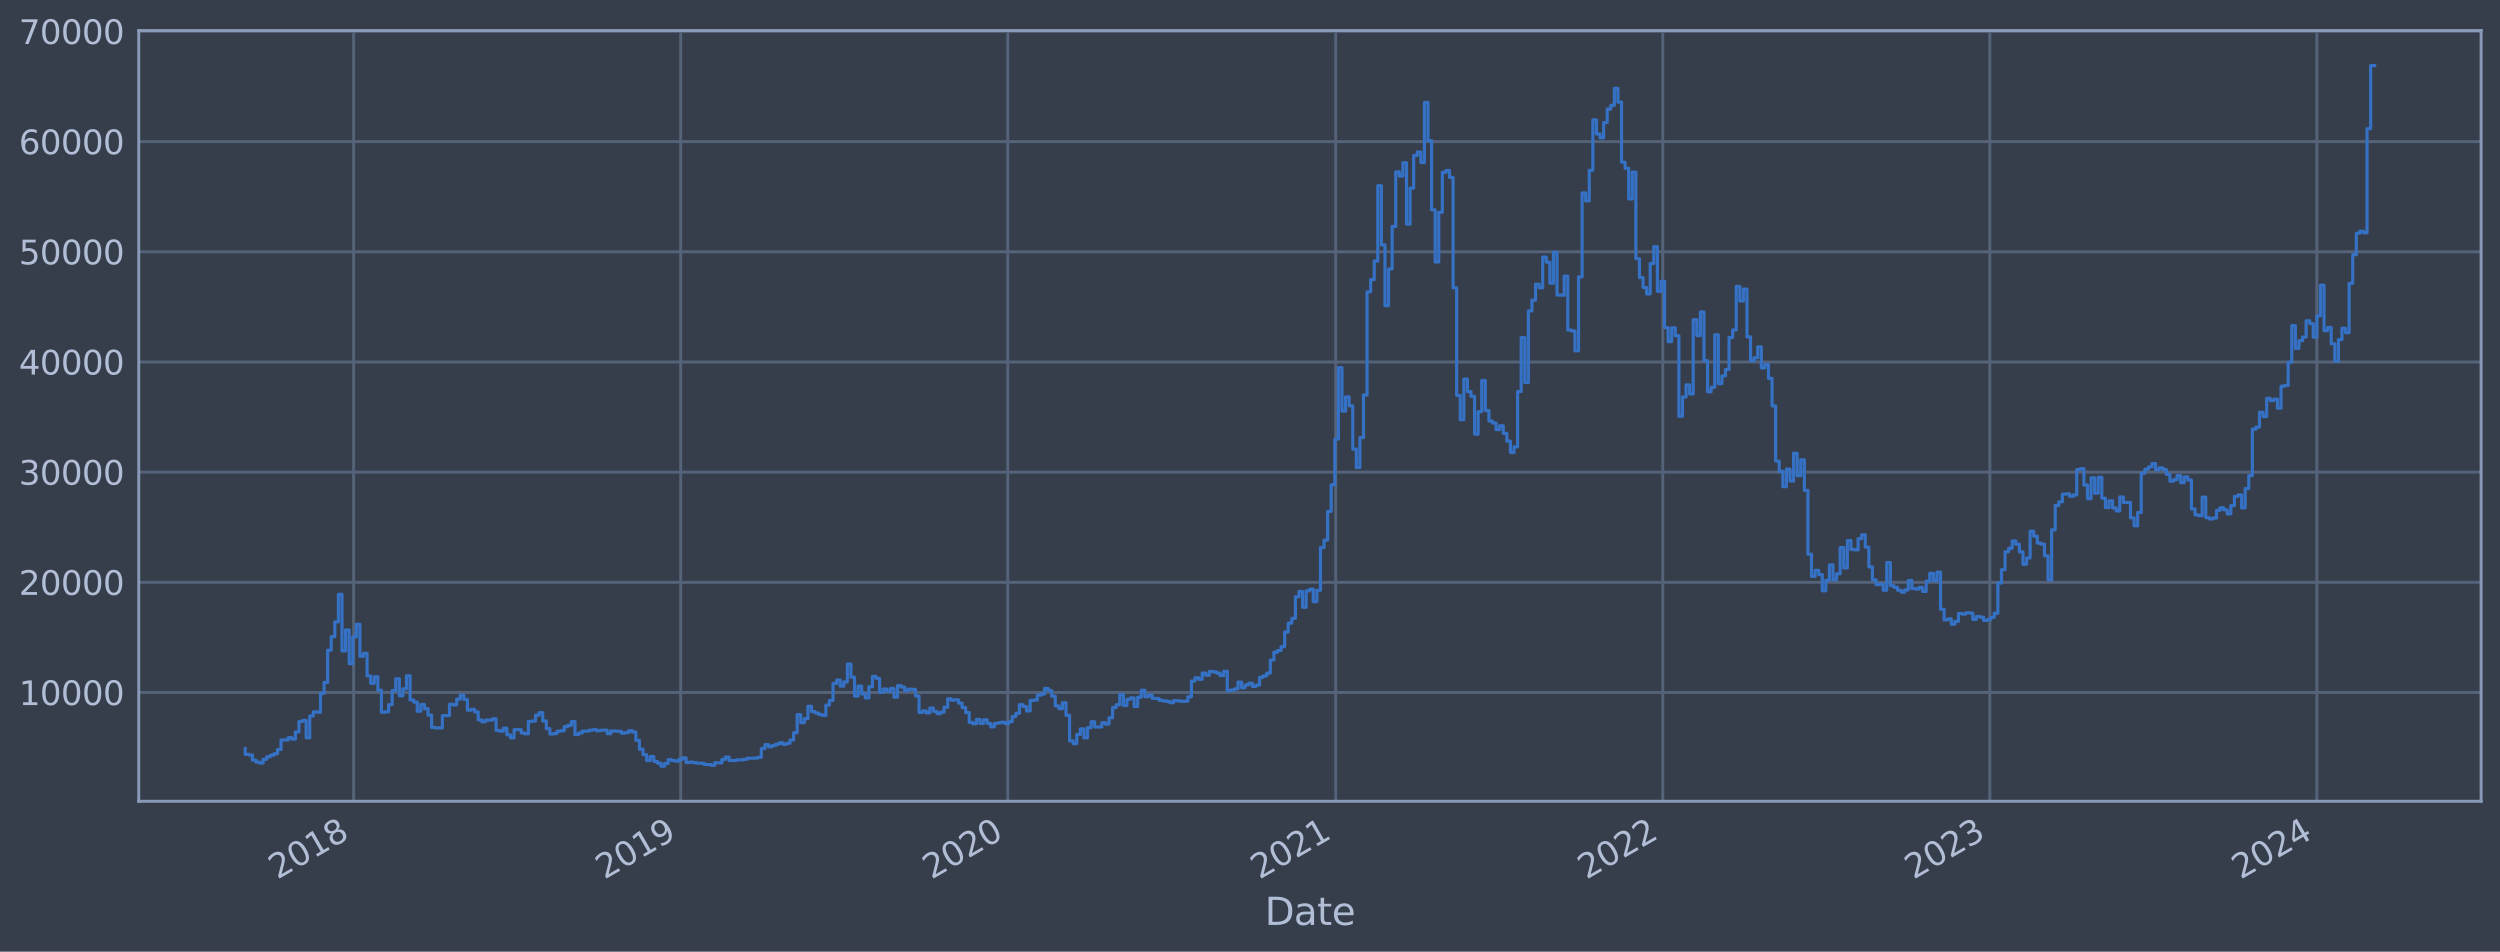 <?xml version="1.0" encoding="utf-8" standalone="no"?>
<!DOCTYPE svg PUBLIC "-//W3C//DTD SVG 1.1//EN"
  "http://www.w3.org/Graphics/SVG/1.1/DTD/svg11.dtd">
<svg xmlns:xlink="http://www.w3.org/1999/xlink" width="952.884pt" height="362.733pt" viewBox="0 0 952.884 362.733" xmlns="http://www.w3.org/2000/svg" version="1.1">
 <defs>
  <style type="text/css">*{stroke-linejoin: round; stroke-linecap: butt}</style>
 </defs>
 <g id="figure_1">
  <g id="patch_1">
   <path d="M 0 362.733 
L 952.884 362.733 
L 952.884 0 
L 0 0 
z
" style="fill: #373e4b"/>
  </g>
  <g id="axes_1">
   <g id="patch_2">
    <path d="M 52.884 305.403 
L 945.684 305.403 
L 945.684 11.643 
L 52.884 11.643 
z
" style="fill: #373e4b"/>
   </g>
   <g id="matplotlib.axis_1">
    <g id="xtick_1">
     <g id="line2d_1">
      <path d="M 134.791 305.403 
L 134.791 11.643 
" clip-path="url(#padbc72f2f5)" style="fill: none; stroke: #546379; stroke-width: 1.12; stroke-linecap: square"/>
     </g>
     <g id="line2d_2"/>
     <g id="text_1">
      <!-- 2018 -->
      <g style="fill: #b1bed6" transform="translate(105.71 335.327) rotate(-30) scale(0.126 -0.126)">
       <defs>
        <path id="DejaVuSans-32" d="M 1228 531 
L 3431 531 
L 3431 0 
L 469 0 
L 469 531 
Q 828 903 1448 1529 
Q 2069 2156 2228 2338 
Q 2531 2678 2651 2914 
Q 2772 3150 2772 3378 
Q 2772 3750 2511 3984 
Q 2250 4219 1831 4219 
Q 1534 4219 1204 4116 
Q 875 4013 500 3803 
L 500 4441 
Q 881 4594 1212 4672 
Q 1544 4750 1819 4750 
Q 2544 4750 2975 4387 
Q 3406 4025 3406 3419 
Q 3406 3131 3298 2873 
Q 3191 2616 2906 2266 
Q 2828 2175 2409 1742 
Q 1991 1309 1228 531 
z
" transform="scale(0.016)"/>
        <path id="DejaVuSans-30" d="M 2034 4250 
Q 1547 4250 1301 3770 
Q 1056 3291 1056 2328 
Q 1056 1369 1301 889 
Q 1547 409 2034 409 
Q 2525 409 2770 889 
Q 3016 1369 3016 2328 
Q 3016 3291 2770 3770 
Q 2525 4250 2034 4250 
z
M 2034 4750 
Q 2819 4750 3233 4129 
Q 3647 3509 3647 2328 
Q 3647 1150 3233 529 
Q 2819 -91 2034 -91 
Q 1250 -91 836 529 
Q 422 1150 422 2328 
Q 422 3509 836 4129 
Q 1250 4750 2034 4750 
z
" transform="scale(0.016)"/>
        <path id="DejaVuSans-31" d="M 794 531 
L 1825 531 
L 1825 4091 
L 703 3866 
L 703 4441 
L 1819 4666 
L 2450 4666 
L 2450 531 
L 3481 531 
L 3481 0 
L 794 0 
L 794 531 
z
" transform="scale(0.016)"/>
        <path id="DejaVuSans-38" d="M 2034 2216 
Q 1584 2216 1326 1975 
Q 1069 1734 1069 1313 
Q 1069 891 1326 650 
Q 1584 409 2034 409 
Q 2484 409 2743 651 
Q 3003 894 3003 1313 
Q 3003 1734 2745 1975 
Q 2488 2216 2034 2216 
z
M 1403 2484 
Q 997 2584 770 2862 
Q 544 3141 544 3541 
Q 544 4100 942 4425 
Q 1341 4750 2034 4750 
Q 2731 4750 3128 4425 
Q 3525 4100 3525 3541 
Q 3525 3141 3298 2862 
Q 3072 2584 2669 2484 
Q 3125 2378 3379 2068 
Q 3634 1759 3634 1313 
Q 3634 634 3220 271 
Q 2806 -91 2034 -91 
Q 1263 -91 848 271 
Q 434 634 434 1313 
Q 434 1759 690 2068 
Q 947 2378 1403 2484 
z
M 1172 3481 
Q 1172 3119 1398 2916 
Q 1625 2713 2034 2713 
Q 2441 2713 2670 2916 
Q 2900 3119 2900 3481 
Q 2900 3844 2670 4047 
Q 2441 4250 2034 4250 
Q 1625 4250 1398 4047 
Q 1172 3844 1172 3481 
z
" transform="scale(0.016)"/>
       </defs>
       <use xlink:href="#DejaVuSans-32"/>
       <use xlink:href="#DejaVuSans-30" x="63.623"/>
       <use xlink:href="#DejaVuSans-31" x="127.246"/>
       <use xlink:href="#DejaVuSans-38" x="190.869"/>
      </g>
     </g>
    </g>
    <g id="xtick_2">
     <g id="line2d_3">
      <path d="M 259.449 305.403 
L 259.449 11.643 
" clip-path="url(#padbc72f2f5)" style="fill: none; stroke: #546379; stroke-width: 1.12; stroke-linecap: square"/>
     </g>
     <g id="line2d_4"/>
     <g id="text_2">
      <!-- 2019 -->
      <g style="fill: #b1bed6" transform="translate(230.368 335.327) rotate(-30) scale(0.126 -0.126)">
       <defs>
        <path id="DejaVuSans-39" d="M 703 97 
L 703 672 
Q 941 559 1184 500 
Q 1428 441 1663 441 
Q 2288 441 2617 861 
Q 2947 1281 2994 2138 
Q 2813 1869 2534 1725 
Q 2256 1581 1919 1581 
Q 1219 1581 811 2004 
Q 403 2428 403 3163 
Q 403 3881 828 4315 
Q 1253 4750 1959 4750 
Q 2769 4750 3195 4129 
Q 3622 3509 3622 2328 
Q 3622 1225 3098 567 
Q 2575 -91 1691 -91 
Q 1453 -91 1209 -44 
Q 966 3 703 97 
z
M 1959 2075 
Q 2384 2075 2632 2365 
Q 2881 2656 2881 3163 
Q 2881 3666 2632 3958 
Q 2384 4250 1959 4250 
Q 1534 4250 1286 3958 
Q 1038 3666 1038 3163 
Q 1038 2656 1286 2365 
Q 1534 2075 1959 2075 
z
" transform="scale(0.016)"/>
       </defs>
       <use xlink:href="#DejaVuSans-32"/>
       <use xlink:href="#DejaVuSans-30" x="63.623"/>
       <use xlink:href="#DejaVuSans-31" x="127.246"/>
       <use xlink:href="#DejaVuSans-39" x="190.869"/>
      </g>
     </g>
    </g>
    <g id="xtick_3">
     <g id="line2d_5">
      <path d="M 384.107 305.403 
L 384.107 11.643 
" clip-path="url(#padbc72f2f5)" style="fill: none; stroke: #546379; stroke-width: 1.12; stroke-linecap: square"/>
     </g>
     <g id="line2d_6"/>
     <g id="text_3">
      <!-- 2020 -->
      <g style="fill: #b1bed6" transform="translate(355.026 335.327) rotate(-30) scale(0.126 -0.126)">
       <use xlink:href="#DejaVuSans-32"/>
       <use xlink:href="#DejaVuSans-30" x="63.623"/>
       <use xlink:href="#DejaVuSans-32" x="127.246"/>
       <use xlink:href="#DejaVuSans-30" x="190.869"/>
      </g>
     </g>
    </g>
    <g id="xtick_4">
     <g id="line2d_7">
      <path d="M 509.107 305.403 
L 509.107 11.643 
" clip-path="url(#padbc72f2f5)" style="fill: none; stroke: #546379; stroke-width: 1.12; stroke-linecap: square"/>
     </g>
     <g id="line2d_8"/>
     <g id="text_4">
      <!-- 2021 -->
      <g style="fill: #b1bed6" transform="translate(480.025 335.327) rotate(-30) scale(0.126 -0.126)">
       <use xlink:href="#DejaVuSans-32"/>
       <use xlink:href="#DejaVuSans-30" x="63.623"/>
       <use xlink:href="#DejaVuSans-32" x="127.246"/>
       <use xlink:href="#DejaVuSans-31" x="190.869"/>
      </g>
     </g>
    </g>
    <g id="xtick_5">
     <g id="line2d_9">
      <path d="M 633.765 305.403 
L 633.765 11.643 
" clip-path="url(#padbc72f2f5)" style="fill: none; stroke: #546379; stroke-width: 1.12; stroke-linecap: square"/>
     </g>
     <g id="line2d_10"/>
     <g id="text_5">
      <!-- 2022 -->
      <g style="fill: #b1bed6" transform="translate(604.684 335.327) rotate(-30) scale(0.126 -0.126)">
       <use xlink:href="#DejaVuSans-32"/>
       <use xlink:href="#DejaVuSans-30" x="63.623"/>
       <use xlink:href="#DejaVuSans-32" x="127.246"/>
       <use xlink:href="#DejaVuSans-32" x="190.869"/>
      </g>
     </g>
    </g>
    <g id="xtick_6">
     <g id="line2d_11">
      <path d="M 758.423 305.403 
L 758.423 11.643 
" clip-path="url(#padbc72f2f5)" style="fill: none; stroke: #546379; stroke-width: 1.12; stroke-linecap: square"/>
     </g>
     <g id="line2d_12"/>
     <g id="text_6">
      <!-- 2023 -->
      <g style="fill: #b1bed6" transform="translate(729.342 335.327) rotate(-30) scale(0.126 -0.126)">
       <defs>
        <path id="DejaVuSans-33" d="M 2597 2516 
Q 3050 2419 3304 2112 
Q 3559 1806 3559 1356 
Q 3559 666 3084 287 
Q 2609 -91 1734 -91 
Q 1441 -91 1130 -33 
Q 819 25 488 141 
L 488 750 
Q 750 597 1062 519 
Q 1375 441 1716 441 
Q 2309 441 2620 675 
Q 2931 909 2931 1356 
Q 2931 1769 2642 2001 
Q 2353 2234 1838 2234 
L 1294 2234 
L 1294 2753 
L 1863 2753 
Q 2328 2753 2575 2939 
Q 2822 3125 2822 3475 
Q 2822 3834 2567 4026 
Q 2313 4219 1838 4219 
Q 1578 4219 1281 4162 
Q 984 4106 628 3988 
L 628 4550 
Q 988 4650 1302 4700 
Q 1616 4750 1894 4750 
Q 2613 4750 3031 4423 
Q 3450 4097 3450 3541 
Q 3450 3153 3228 2886 
Q 3006 2619 2597 2516 
z
" transform="scale(0.016)"/>
       </defs>
       <use xlink:href="#DejaVuSans-32"/>
       <use xlink:href="#DejaVuSans-30" x="63.623"/>
       <use xlink:href="#DejaVuSans-32" x="127.246"/>
       <use xlink:href="#DejaVuSans-33" x="190.869"/>
      </g>
     </g>
    </g>
    <g id="xtick_7">
     <g id="line2d_13">
      <path d="M 883.081 305.403 
L 883.081 11.643 
" clip-path="url(#padbc72f2f5)" style="fill: none; stroke: #546379; stroke-width: 1.12; stroke-linecap: square"/>
     </g>
     <g id="line2d_14"/>
     <g id="text_7">
      <!-- 2024 -->
      <g style="fill: #b1bed6" transform="translate(854 335.327) rotate(-30) scale(0.126 -0.126)">
       <defs>
        <path id="DejaVuSans-34" d="M 2419 4116 
L 825 1625 
L 2419 1625 
L 2419 4116 
z
M 2253 4666 
L 3047 4666 
L 3047 1625 
L 3713 1625 
L 3713 1100 
L 3047 1100 
L 3047 0 
L 2419 0 
L 2419 1100 
L 313 1100 
L 313 1709 
L 2253 4666 
z
" transform="scale(0.016)"/>
       </defs>
       <use xlink:href="#DejaVuSans-32"/>
       <use xlink:href="#DejaVuSans-30" x="63.623"/>
       <use xlink:href="#DejaVuSans-32" x="127.246"/>
       <use xlink:href="#DejaVuSans-34" x="190.869"/>
      </g>
     </g>
    </g>
    <g id="text_8">
     <!-- Date -->
     <g style="fill: #b1bed6" transform="translate(482.075 352.539) scale(0.144 -0.144)">
      <defs>
       <path id="DejaVuSans-44" d="M 1259 4147 
L 1259 519 
L 2022 519 
Q 2988 519 3436 956 
Q 3884 1394 3884 2338 
Q 3884 3275 3436 3711 
Q 2988 4147 2022 4147 
L 1259 4147 
z
M 628 4666 
L 1925 4666 
Q 3281 4666 3915 4102 
Q 4550 3538 4550 2338 
Q 4550 1131 3912 565 
Q 3275 0 1925 0 
L 628 0 
L 628 4666 
z
" transform="scale(0.016)"/>
       <path id="DejaVuSans-61" d="M 2194 1759 
Q 1497 1759 1228 1600 
Q 959 1441 959 1056 
Q 959 750 1161 570 
Q 1363 391 1709 391 
Q 2188 391 2477 730 
Q 2766 1069 2766 1631 
L 2766 1759 
L 2194 1759 
z
M 3341 1997 
L 3341 0 
L 2766 0 
L 2766 531 
Q 2569 213 2275 61 
Q 1981 -91 1556 -91 
Q 1019 -91 701 211 
Q 384 513 384 1019 
Q 384 1609 779 1909 
Q 1175 2209 1959 2209 
L 2766 2209 
L 2766 2266 
Q 2766 2663 2505 2880 
Q 2244 3097 1772 3097 
Q 1472 3097 1187 3025 
Q 903 2953 641 2809 
L 641 3341 
Q 956 3463 1253 3523 
Q 1550 3584 1831 3584 
Q 2591 3584 2966 3190 
Q 3341 2797 3341 1997 
z
" transform="scale(0.016)"/>
       <path id="DejaVuSans-74" d="M 1172 4494 
L 1172 3500 
L 2356 3500 
L 2356 3053 
L 1172 3053 
L 1172 1153 
Q 1172 725 1289 603 
Q 1406 481 1766 481 
L 2356 481 
L 2356 0 
L 1766 0 
Q 1100 0 847 248 
Q 594 497 594 1153 
L 594 3053 
L 172 3053 
L 172 3500 
L 594 3500 
L 594 4494 
L 1172 4494 
z
" transform="scale(0.016)"/>
       <path id="DejaVuSans-65" d="M 3597 1894 
L 3597 1613 
L 953 1613 
Q 991 1019 1311 708 
Q 1631 397 2203 397 
Q 2534 397 2845 478 
Q 3156 559 3463 722 
L 3463 178 
Q 3153 47 2828 -22 
Q 2503 -91 2169 -91 
Q 1331 -91 842 396 
Q 353 884 353 1716 
Q 353 2575 817 3079 
Q 1281 3584 2069 3584 
Q 2775 3584 3186 3129 
Q 3597 2675 3597 1894 
z
M 3022 2063 
Q 3016 2534 2758 2815 
Q 2500 3097 2075 3097 
Q 1594 3097 1305 2825 
Q 1016 2553 972 2059 
L 3022 2063 
z
" transform="scale(0.016)"/>
      </defs>
      <use xlink:href="#DejaVuSans-44"/>
      <use xlink:href="#DejaVuSans-61" x="77.002"/>
      <use xlink:href="#DejaVuSans-74" x="138.281"/>
      <use xlink:href="#DejaVuSans-65" x="177.49"/>
     </g>
    </g>
   </g>
   <g id="matplotlib.axis_2">
    <g id="ytick_1">
     <g id="line2d_15">
      <path d="M 52.884 263.948 
L 945.684 263.948 
" clip-path="url(#padbc72f2f5)" style="fill: none; stroke: #546379; stroke-width: 1.12; stroke-linecap: square"/>
     </g>
     <g id="line2d_16"/>
     <g id="text_9">
      <!-- 10000 -->
      <g style="fill: #b1bed6" transform="translate(7.2 268.735) scale(0.126 -0.126)">
       <use xlink:href="#DejaVuSans-31"/>
       <use xlink:href="#DejaVuSans-30" x="63.623"/>
       <use xlink:href="#DejaVuSans-30" x="127.246"/>
       <use xlink:href="#DejaVuSans-30" x="190.869"/>
       <use xlink:href="#DejaVuSans-30" x="254.492"/>
      </g>
     </g>
    </g>
    <g id="ytick_2">
     <g id="line2d_17">
      <path d="M 52.884 221.955 
L 945.684 221.955 
" clip-path="url(#padbc72f2f5)" style="fill: none; stroke: #546379; stroke-width: 1.12; stroke-linecap: square"/>
     </g>
     <g id="line2d_18"/>
     <g id="text_10">
      <!-- 20000 -->
      <g style="fill: #b1bed6" transform="translate(7.2 226.742) scale(0.126 -0.126)">
       <use xlink:href="#DejaVuSans-32"/>
       <use xlink:href="#DejaVuSans-30" x="63.623"/>
       <use xlink:href="#DejaVuSans-30" x="127.246"/>
       <use xlink:href="#DejaVuSans-30" x="190.869"/>
       <use xlink:href="#DejaVuSans-30" x="254.492"/>
      </g>
     </g>
    </g>
    <g id="ytick_3">
     <g id="line2d_19">
      <path d="M 52.884 179.961 
L 945.684 179.961 
" clip-path="url(#padbc72f2f5)" style="fill: none; stroke: #546379; stroke-width: 1.12; stroke-linecap: square"/>
     </g>
     <g id="line2d_20"/>
     <g id="text_11">
      <!-- 30000 -->
      <g style="fill: #b1bed6" transform="translate(7.2 184.748) scale(0.126 -0.126)">
       <use xlink:href="#DejaVuSans-33"/>
       <use xlink:href="#DejaVuSans-30" x="63.623"/>
       <use xlink:href="#DejaVuSans-30" x="127.246"/>
       <use xlink:href="#DejaVuSans-30" x="190.869"/>
       <use xlink:href="#DejaVuSans-30" x="254.492"/>
      </g>
     </g>
    </g>
    <g id="ytick_4">
     <g id="line2d_21">
      <path d="M 52.884 137.968 
L 945.684 137.968 
" clip-path="url(#padbc72f2f5)" style="fill: none; stroke: #546379; stroke-width: 1.12; stroke-linecap: square"/>
     </g>
     <g id="line2d_22"/>
     <g id="text_12">
      <!-- 40000 -->
      <g style="fill: #b1bed6" transform="translate(7.2 142.755) scale(0.126 -0.126)">
       <use xlink:href="#DejaVuSans-34"/>
       <use xlink:href="#DejaVuSans-30" x="63.623"/>
       <use xlink:href="#DejaVuSans-30" x="127.246"/>
       <use xlink:href="#DejaVuSans-30" x="190.869"/>
       <use xlink:href="#DejaVuSans-30" x="254.492"/>
      </g>
     </g>
    </g>
    <g id="ytick_5">
     <g id="line2d_23">
      <path d="M 52.884 95.974 
L 945.684 95.974 
" clip-path="url(#padbc72f2f5)" style="fill: none; stroke: #546379; stroke-width: 1.12; stroke-linecap: square"/>
     </g>
     <g id="line2d_24"/>
     <g id="text_13">
      <!-- 50000 -->
      <g style="fill: #b1bed6" transform="translate(7.2 100.761) scale(0.126 -0.126)">
       <defs>
        <path id="DejaVuSans-35" d="M 691 4666 
L 3169 4666 
L 3169 4134 
L 1269 4134 
L 1269 2991 
Q 1406 3038 1543 3061 
Q 1681 3084 1819 3084 
Q 2600 3084 3056 2656 
Q 3513 2228 3513 1497 
Q 3513 744 3044 326 
Q 2575 -91 1722 -91 
Q 1428 -91 1123 -41 
Q 819 9 494 109 
L 494 744 
Q 775 591 1075 516 
Q 1375 441 1709 441 
Q 2250 441 2565 725 
Q 2881 1009 2881 1497 
Q 2881 1984 2565 2268 
Q 2250 2553 1709 2553 
Q 1456 2553 1204 2497 
Q 953 2441 691 2322 
L 691 4666 
z
" transform="scale(0.016)"/>
       </defs>
       <use xlink:href="#DejaVuSans-35"/>
       <use xlink:href="#DejaVuSans-30" x="63.623"/>
       <use xlink:href="#DejaVuSans-30" x="127.246"/>
       <use xlink:href="#DejaVuSans-30" x="190.869"/>
       <use xlink:href="#DejaVuSans-30" x="254.492"/>
      </g>
     </g>
    </g>
    <g id="ytick_6">
     <g id="line2d_25">
      <path d="M 52.884 53.981 
L 945.684 53.981 
" clip-path="url(#padbc72f2f5)" style="fill: none; stroke: #546379; stroke-width: 1.12; stroke-linecap: square"/>
     </g>
     <g id="line2d_26"/>
     <g id="text_14">
      <!-- 60000 -->
      <g style="fill: #b1bed6" transform="translate(7.2 58.768) scale(0.126 -0.126)">
       <defs>
        <path id="DejaVuSans-36" d="M 2113 2584 
Q 1688 2584 1439 2293 
Q 1191 2003 1191 1497 
Q 1191 994 1439 701 
Q 1688 409 2113 409 
Q 2538 409 2786 701 
Q 3034 994 3034 1497 
Q 3034 2003 2786 2293 
Q 2538 2584 2113 2584 
z
M 3366 4563 
L 3366 3988 
Q 3128 4100 2886 4159 
Q 2644 4219 2406 4219 
Q 1781 4219 1451 3797 
Q 1122 3375 1075 2522 
Q 1259 2794 1537 2939 
Q 1816 3084 2150 3084 
Q 2853 3084 3261 2657 
Q 3669 2231 3669 1497 
Q 3669 778 3244 343 
Q 2819 -91 2113 -91 
Q 1303 -91 875 529 
Q 447 1150 447 2328 
Q 447 3434 972 4092 
Q 1497 4750 2381 4750 
Q 2619 4750 2861 4703 
Q 3103 4656 3366 4563 
z
" transform="scale(0.016)"/>
       </defs>
       <use xlink:href="#DejaVuSans-36"/>
       <use xlink:href="#DejaVuSans-30" x="63.623"/>
       <use xlink:href="#DejaVuSans-30" x="127.246"/>
       <use xlink:href="#DejaVuSans-30" x="190.869"/>
       <use xlink:href="#DejaVuSans-30" x="254.492"/>
      </g>
     </g>
    </g>
    <g id="ytick_7">
     <g id="line2d_27">
      <path d="M 52.884 11.987 
L 945.684 11.987 
" clip-path="url(#padbc72f2f5)" style="fill: none; stroke: #546379; stroke-width: 1.12; stroke-linecap: square"/>
     </g>
     <g id="line2d_28"/>
     <g id="text_15">
      <!-- 70000 -->
      <g style="fill: #b1bed6" transform="translate(7.2 16.774) scale(0.126 -0.126)">
       <defs>
        <path id="DejaVuSans-37" d="M 525 4666 
L 3525 4666 
L 3525 4397 
L 1831 0 
L 1172 0 
L 2766 4134 
L 525 4134 
L 525 4666 
z
" transform="scale(0.016)"/>
       </defs>
       <use xlink:href="#DejaVuSans-37"/>
       <use xlink:href="#DejaVuSans-30" x="63.623"/>
       <use xlink:href="#DejaVuSans-30" x="127.246"/>
       <use xlink:href="#DejaVuSans-30" x="190.869"/>
       <use xlink:href="#DejaVuSans-30" x="254.492"/>
      </g>
     </g>
    </g>
   </g>
   <g id="line2d_29">
    <path d="M 93.466 285.33 
L 93.466 287.528 
L 94.832 287.528 
L 94.832 287.755 
L 96.198 287.755 
L 96.198 289.71 
L 97.564 289.71 
L 97.564 290.494 
L 98.93 290.494 
L 98.93 290.82 
L 100.296 290.82 
L 100.296 289.43 
L 101.662 289.43 
L 101.662 288.455 
L 103.028 288.455 
L 103.028 287.85 
L 104.394 287.85 
L 104.394 287.299 
L 105.761 287.299 
L 105.761 285.692 
L 107.127 285.692 
L 107.127 282.04 
L 109.859 282.017 
L 109.859 281.163 
L 111.225 281.163 
L 111.225 281.712 
L 112.591 281.712 
L 112.591 278.998 
L 113.957 278.998 
L 113.957 275.009 
L 115.323 275.009 
L 115.323 274.579 
L 116.69 274.579 
L 116.69 281.207 
L 118.056 281.207 
L 118.056 272.898 
L 119.422 272.898 
L 119.422 271.327 
L 120.788 271.327 
L 120.788 271.453 
L 122.154 271.453 
L 122.154 264.288 
L 123.52 264.288 
L 123.52 260.115 
L 124.886 260.115 
L 124.886 247.806 
L 126.252 247.806 
L 126.252 242.662 
L 127.618 242.662 
L 127.618 237.038 
L 128.985 237.038 
L 128.985 226.524 
L 130.351 226.524 
L 130.351 248.089 
L 131.717 248.089 
L 131.717 240.104 
L 133.083 240.104 
L 133.083 252.977 
L 134.449 252.977 
L 134.449 242.787 
L 135.815 242.787 
L 135.815 237.942 
L 137.181 237.942 
L 137.181 250.151 
L 138.547 250.151 
L 138.547 249.023 
L 139.914 249.023 
L 139.914 257.622 
L 141.28 257.622 
L 141.28 260.457 
L 142.646 260.457 
L 142.646 257.937 
L 144.012 257.937 
L 144.012 263.092 
L 145.378 263.092 
L 145.378 271.498 
L 146.744 271.498 
L 146.744 271.318 
L 148.11 271.318 
L 148.11 268.586 
L 149.476 268.586 
L 149.476 263.198 
L 150.842 263.198 
L 150.842 258.716 
L 152.209 258.716 
L 152.209 265.209 
L 153.575 265.209 
L 153.575 262.553 
L 154.941 262.553 
L 154.941 257.579 
L 156.307 257.579 
L 156.307 266.785 
L 157.673 266.785 
L 157.673 267.602 
L 159.039 267.602 
L 159.039 271.096 
L 160.405 271.096 
L 160.405 268.526 
L 161.771 268.526 
L 161.771 270.106 
L 163.138 270.106 
L 163.138 272.554 
L 164.504 272.554 
L 164.504 277.271 
L 165.87 277.271 
L 165.87 277.442 
L 168.602 277.452 
L 168.602 272.787 
L 171.334 272.737 
L 171.334 268.439 
L 172.7 268.439 
L 172.7 268.693 
L 174.066 268.693 
L 174.066 266.475 
L 175.433 266.475 
L 175.433 264.984 
L 176.799 264.984 
L 176.799 266.597 
L 178.165 266.597 
L 178.165 270.681 
L 179.531 270.681 
L 179.531 270.369 
L 180.897 270.369 
L 180.897 271.33 
L 182.263 271.33 
L 182.263 274.397 
L 183.629 274.397 
L 183.629 275.099 
L 184.995 275.099 
L 184.995 274.49 
L 187.728 274.466 
L 187.728 273.961 
L 189.094 273.961 
L 189.094 278.423 
L 190.46 278.423 
L 190.46 278.694 
L 191.826 278.694 
L 191.826 277.551 
L 193.192 277.551 
L 193.192 280.086 
L 194.558 280.086 
L 194.558 281.257 
L 195.924 281.257 
L 195.924 278.115 
L 198.657 278.106 
L 198.657 279.363 
L 200.023 279.363 
L 200.023 279.701 
L 201.389 279.701 
L 201.389 274.988 
L 202.755 274.988 
L 202.755 274.839 
L 204.121 274.839 
L 204.121 272.6 
L 205.487 272.6 
L 205.487 271.627 
L 206.853 271.627 
L 206.853 274.805 
L 208.219 274.805 
L 208.219 277.73 
L 209.585 277.73 
L 209.585 279.789 
L 210.952 279.789 
L 210.952 279.609 
L 212.318 279.609 
L 212.318 278.702 
L 213.684 278.702 
L 213.684 278.537 
L 215.05 278.537 
L 215.05 276.961 
L 216.416 276.961 
L 216.416 276.467 
L 217.782 276.467 
L 217.782 275.038 
L 219.148 275.038 
L 219.148 279.973 
L 220.514 279.973 
L 220.514 279.377 
L 221.881 279.377 
L 221.881 278.657 
L 224.613 278.663 
L 224.613 278.296 
L 225.979 278.296 
L 225.979 278.106 
L 227.345 278.106 
L 227.345 278.557 
L 228.711 278.557 
L 228.711 278.337 
L 231.443 278.306 
L 231.443 279.632 
L 232.809 279.632 
L 232.809 278.606 
L 235.542 278.672 
L 235.542 278.763 
L 236.908 278.763 
L 236.908 279.479 
L 238.274 279.479 
L 238.274 279.228 
L 239.64 279.228 
L 239.64 278.491 
L 241.006 278.491 
L 241.006 279.03 
L 242.372 279.03 
L 242.372 282.179 
L 243.738 282.179 
L 243.738 285.58 
L 245.104 285.58 
L 245.104 287.662 
L 246.471 287.662 
L 246.471 289.865 
L 247.837 289.865 
L 247.837 288.355 
L 249.203 288.355 
L 249.203 290.215 
L 250.569 290.215 
L 250.569 290.873 
L 251.935 290.873 
L 251.935 292.05 
L 253.301 292.05 
L 253.301 291.007 
L 254.667 291.007 
L 254.667 289.565 
L 256.033 289.565 
L 256.033 289.894 
L 257.4 289.894 
L 257.4 290.109 
L 258.766 290.109 
L 258.766 289.433 
L 260.132 289.433 
L 260.132 288.843 
L 261.498 288.843 
L 261.498 290.63 
L 262.864 290.63 
L 262.864 290.478 
L 264.23 290.478 
L 264.23 290.716 
L 265.596 290.716 
L 265.596 290.877 
L 268.328 290.924 
L 268.328 291.37 
L 271.061 291.429 
L 271.061 291.686 
L 272.427 291.686 
L 272.427 290.7 
L 275.159 290.79 
L 275.159 289.453 
L 276.525 289.453 
L 276.525 288.558 
L 277.891 288.558 
L 277.891 289.845 
L 280.624 289.923 
L 280.624 289.62 
L 283.356 289.644 
L 283.356 289.411 
L 284.722 289.411 
L 284.722 289.022 
L 288.82 288.941 
L 288.82 288.665 
L 290.186 288.665 
L 290.186 285.318 
L 291.552 285.318 
L 291.552 283.817 
L 292.919 283.817 
L 292.919 284.639 
L 294.285 284.639 
L 294.285 284.119 
L 295.651 284.119 
L 295.651 283.646 
L 297.017 283.646 
L 297.017 283.122 
L 298.383 283.122 
L 298.383 283.68 
L 299.749 283.68 
L 299.749 283.307 
L 301.115 283.307 
L 301.115 282.071 
L 302.481 282.071 
L 302.481 279.284 
L 303.848 279.284 
L 303.848 272.378 
L 305.214 272.378 
L 305.214 275.433 
L 306.58 275.433 
L 306.58 273.918 
L 307.946 273.918 
L 307.946 269.221 
L 309.312 269.221 
L 309.312 271.203 
L 310.678 271.203 
L 310.678 271.78 
L 312.044 271.78 
L 312.044 272.354 
L 313.41 272.354 
L 313.41 272.693 
L 314.776 272.693 
L 314.776 268.738 
L 316.143 268.738 
L 316.143 266.965 
L 317.509 266.965 
L 317.509 260.528 
L 318.875 260.528 
L 318.875 259.191 
L 320.241 259.191 
L 320.241 261.518 
L 321.607 261.518 
L 321.607 259.937 
L 322.973 259.937 
L 322.973 253.085 
L 324.339 253.085 
L 324.339 258.115 
L 325.705 258.115 
L 325.705 265.316 
L 327.071 265.316 
L 327.071 261.482 
L 328.438 261.482 
L 328.438 264.472 
L 329.804 264.472 
L 329.804 266.042 
L 331.17 266.042 
L 331.17 261.724 
L 332.536 261.724 
L 332.536 257.793 
L 333.902 257.793 
L 333.902 258.564 
L 335.268 258.564 
L 335.268 263.877 
L 336.634 263.877 
L 336.634 262.615 
L 338 262.615 
L 338 263.478 
L 339.367 263.478 
L 339.367 262.435 
L 340.733 262.435 
L 340.733 265.72 
L 342.099 265.72 
L 342.099 261.339 
L 343.465 261.339 
L 343.465 261.902 
L 344.831 261.902 
L 344.831 263.279 
L 346.197 263.279 
L 346.197 262.645 
L 347.563 262.645 
L 347.563 262.79 
L 348.929 262.79 
L 348.929 265.278 
L 350.295 265.278 
L 350.295 271.533 
L 351.662 271.533 
L 351.662 270.991 
L 353.028 270.991 
L 353.028 271.727 
L 354.394 271.727 
L 354.394 269.878 
L 355.76 269.878 
L 355.76 271.155 
L 357.126 271.155 
L 357.126 272.025 
L 358.492 272.025 
L 358.492 271.413 
L 359.858 271.413 
L 359.858 269.547 
L 361.224 269.547 
L 361.224 266.328 
L 362.591 266.328 
L 362.591 266.883 
L 363.957 266.883 
L 363.957 266.706 
L 365.323 266.706 
L 365.323 267.992 
L 366.689 267.992 
L 366.689 269.692 
L 368.055 269.692 
L 368.055 271.608 
L 369.421 271.608 
L 369.421 275.344 
L 370.787 275.344 
L 370.787 275.859 
L 372.153 275.859 
L 372.153 274.204 
L 373.519 274.204 
L 373.519 275.736 
L 374.886 275.736 
L 374.886 274.353 
L 376.252 274.353 
L 376.252 275.752 
L 377.618 275.752 
L 377.618 277.052 
L 378.984 277.052 
L 378.984 275.748 
L 380.35 275.748 
L 380.35 275.494 
L 381.716 275.494 
L 381.716 275.282 
L 383.082 275.282 
L 383.082 275.809 
L 384.448 275.809 
L 384.448 275.07 
L 385.814 275.07 
L 385.814 273.112 
L 387.181 273.112 
L 387.181 271.905 
L 388.547 271.905 
L 388.547 268.566 
L 389.913 268.566 
L 389.913 269.314 
L 391.279 269.314 
L 391.279 270.972 
L 392.645 270.972 
L 392.645 266.973 
L 394.011 266.973 
L 394.011 266.827 
L 395.377 266.827 
L 395.377 264.974 
L 396.743 264.974 
L 396.743 264.558 
L 398.11 264.558 
L 398.11 262.401 
L 399.476 262.401 
L 399.476 263.19 
L 400.842 263.19 
L 400.842 265.336 
L 402.208 265.336 
L 402.208 269.048 
L 403.574 269.048 
L 403.574 270.104 
L 404.94 270.104 
L 404.94 267.865 
L 406.306 267.865 
L 406.306 272.633 
L 407.672 272.633 
L 407.672 282.387 
L 409.038 282.387 
L 409.038 283.443 
L 410.405 283.443 
L 410.405 279.948 
L 411.771 279.948 
L 411.771 277.813 
L 413.137 277.813 
L 413.137 281.227 
L 414.503 281.227 
L 414.503 277.348 
L 415.869 277.348 
L 415.869 275.105 
L 417.235 275.105 
L 417.235 277.079 
L 419.967 277.084 
L 419.967 275.457 
L 421.334 275.457 
L 421.334 275.996 
L 422.7 275.996 
L 422.7 273.61 
L 424.066 273.61 
L 424.066 269.707 
L 425.432 269.707 
L 425.432 268.627 
L 426.798 268.627 
L 426.798 264.697 
L 428.164 264.697 
L 428.164 268.926 
L 429.53 268.926 
L 429.53 266.528 
L 430.896 266.528 
L 430.896 266.003 
L 432.262 266.003 
L 432.262 269.278 
L 433.629 269.278 
L 433.629 265.757 
L 434.995 265.757 
L 434.995 263.091 
L 436.361 263.091 
L 436.361 265.528 
L 437.727 265.528 
L 437.727 264.892 
L 439.093 264.892 
L 439.093 266.159 
L 441.825 266.238 
L 441.825 266.952 
L 443.191 266.952 
L 443.191 267.136 
L 444.558 267.136 
L 444.558 267.369 
L 445.924 267.369 
L 445.924 267.843 
L 447.29 267.843 
L 447.29 267.072 
L 450.022 267.157 
L 450.022 267.335 
L 452.754 267.246 
L 452.754 265.573 
L 454.12 265.573 
L 454.12 259.571 
L 455.486 259.571 
L 455.486 258.305 
L 456.853 258.305 
L 456.853 258.933 
L 458.219 258.933 
L 458.219 256.525 
L 459.585 256.525 
L 459.585 257.342 
L 460.951 257.342 
L 460.951 255.911 
L 462.317 255.911 
L 462.317 256.113 
L 463.683 256.113 
L 463.683 256.541 
L 465.049 256.541 
L 465.049 257.503 
L 466.415 257.503 
L 466.415 255.872 
L 467.781 255.872 
L 467.781 263.278 
L 469.148 263.278 
L 469.148 262.992 
L 470.514 262.992 
L 470.514 262.559 
L 471.88 262.559 
L 471.88 259.985 
L 473.246 259.985 
L 473.246 262.141 
L 474.612 262.141 
L 474.612 261.039 
L 475.978 261.039 
L 475.978 260.417 
L 477.344 260.417 
L 477.344 261.631 
L 478.71 261.631 
L 478.71 261.131 
L 480.077 261.131 
L 480.077 258.167 
L 481.443 258.167 
L 481.443 257.634 
L 482.809 257.634 
L 482.809 256.565 
L 484.175 256.565 
L 484.175 251.583 
L 485.541 251.583 
L 485.541 248.614 
L 486.907 248.614 
L 486.907 247.947 
L 488.273 247.947 
L 488.273 246.497 
L 489.639 246.497 
L 489.639 240.891 
L 491.005 240.891 
L 491.005 237.511 
L 492.372 237.511 
L 492.372 235.707 
L 493.738 235.707 
L 493.738 227.467 
L 495.104 227.467 
L 495.104 225.43 
L 496.47 225.43 
L 496.47 231.477 
L 497.836 231.477 
L 497.836 225.201 
L 499.202 225.201 
L 499.202 224.568 
L 500.568 224.568 
L 500.568 229.313 
L 501.934 229.313 
L 501.934 224.993 
L 503.301 224.993 
L 503.301 208.723 
L 504.667 208.723 
L 504.667 205.892 
L 506.033 205.892 
L 506.033 194.897 
L 507.399 194.897 
L 507.399 184.763 
L 508.765 184.763 
L 508.765 167.36 
L 510.131 167.36 
L 510.131 140.126 
L 511.497 140.126 
L 511.497 156.676 
L 512.863 156.676 
L 512.863 151.286 
L 514.229 151.286 
L 514.229 154.681 
L 515.596 154.681 
L 515.596 171.144 
L 516.962 171.144 
L 516.962 178.201 
L 518.328 178.201 
L 518.328 166.79 
L 519.694 166.79 
L 519.694 150.557 
L 521.06 150.557 
L 521.06 111.242 
L 522.426 111.242 
L 522.426 106.593 
L 523.792 106.593 
L 523.792 99.501 
L 525.158 99.501 
L 525.158 70.773 
L 526.524 70.773 
L 526.524 93.35 
L 527.891 93.35 
L 527.891 116.492 
L 529.257 116.492 
L 529.257 102.488 
L 530.623 102.488 
L 530.623 86.318 
L 531.989 86.318 
L 531.989 65.515 
L 533.355 65.515 
L 533.355 67.115 
L 534.721 67.115 
L 534.721 62.019 
L 536.087 62.019 
L 536.087 85.441 
L 537.453 85.441 
L 537.453 71.686 
L 538.82 71.686 
L 538.82 59.285 
L 540.186 59.285 
L 540.186 57.953 
L 541.552 57.953 
L 541.552 61.948 
L 542.918 61.948 
L 542.918 39.054 
L 544.284 39.054 
L 544.284 53.615 
L 545.65 53.615 
L 545.65 79.98 
L 547.016 79.98 
L 547.016 99.856 
L 548.382 99.856 
L 548.382 80.923 
L 549.748 80.923 
L 549.748 65.683 
L 551.115 65.683 
L 551.115 64.982 
L 552.481 64.982 
L 552.481 67.628 
L 553.847 67.628 
L 553.847 109.678 
L 555.213 109.678 
L 555.213 150.716 
L 556.579 150.716 
L 556.579 159.995 
L 557.945 159.995 
L 557.945 144.496 
L 559.311 144.496 
L 559.311 149.262 
L 560.677 149.262 
L 560.677 151.046 
L 562.044 151.046 
L 562.044 165.473 
L 563.41 165.473 
L 563.41 156.886 
L 564.776 156.886 
L 564.776 145.002 
L 566.142 145.002 
L 566.142 156.477 
L 567.508 156.477 
L 567.508 160.479 
L 568.874 160.479 
L 568.874 161.246 
L 570.24 161.246 
L 570.24 163.765 
L 571.606 163.765 
L 571.606 162.278 
L 572.972 162.278 
L 572.972 165.198 
L 574.339 165.198 
L 574.339 168.142 
L 575.705 168.142 
L 575.705 172.472 
L 577.071 172.472 
L 577.071 170.312 
L 578.437 170.312 
L 578.437 149.23 
L 579.803 149.23 
L 579.803 128.67 
L 581.169 128.67 
L 581.169 145.787 
L 582.535 145.787 
L 582.535 118.507 
L 583.901 118.507 
L 583.901 114.403 
L 585.268 114.403 
L 585.268 108.335 
L 586.634 108.335 
L 586.634 109.686 
L 588 109.686 
L 588 97.975 
L 589.366 97.975 
L 589.366 99.935 
L 590.732 99.935 
L 590.732 107.918 
L 592.098 107.918 
L 592.098 96.195 
L 593.464 96.195 
L 593.464 112.442 
L 596.196 112.523 
L 596.196 105.275 
L 597.563 105.275 
L 597.563 125.783 
L 598.929 125.783 
L 598.929 126.144 
L 600.295 126.144 
L 600.295 133.721 
L 601.661 133.721 
L 601.661 105.519 
L 603.027 105.519 
L 603.027 73.534 
L 604.393 73.534 
L 604.393 76.549 
L 605.759 76.549 
L 605.759 64.908 
L 607.125 64.908 
L 607.125 45.701 
L 608.491 45.701 
L 608.491 51.053 
L 609.858 51.053 
L 609.858 52.531 
L 611.224 52.531 
L 611.224 46.71 
L 612.59 46.71 
L 612.59 41.572 
L 613.956 41.572 
L 613.956 40.151 
L 615.322 40.151 
L 615.322 33.661 
L 616.688 33.661 
L 616.688 38.929 
L 618.054 38.929 
L 618.054 61.821 
L 619.42 61.821 
L 619.42 64.15 
L 620.787 64.15 
L 620.787 75.812 
L 622.153 75.812 
L 622.153 65.614 
L 623.519 65.614 
L 623.519 98.576 
L 624.885 98.576 
L 624.885 105.802 
L 626.251 105.802 
L 626.251 109.592 
L 627.617 109.592 
L 627.617 112.043 
L 628.983 112.043 
L 628.983 100.448 
L 630.349 100.448 
L 630.349 93.997 
L 631.715 93.997 
L 631.715 111.055 
L 633.082 111.055 
L 633.082 107.195 
L 634.448 107.195 
L 634.448 124.863 
L 635.814 124.863 
L 635.814 130.203 
L 637.18 130.203 
L 637.18 124.952 
L 638.546 124.952 
L 638.546 127.967 
L 639.912 127.967 
L 639.912 158.664 
L 641.278 158.664 
L 641.278 151.307 
L 642.644 151.307 
L 642.644 146.708 
L 644.011 146.708 
L 644.011 150.178 
L 645.377 150.178 
L 645.377 121.867 
L 646.743 121.867 
L 646.743 127.884 
L 648.109 127.884 
L 648.109 118.919 
L 649.475 118.919 
L 649.475 137.484 
L 650.841 137.484 
L 650.841 149.342 
L 652.207 149.342 
L 652.207 147.607 
L 653.573 147.607 
L 653.573 127.619 
L 654.939 127.619 
L 654.939 146.23 
L 656.306 146.23 
L 656.306 143.254 
L 657.672 143.254 
L 657.672 140.82 
L 659.038 140.82 
L 659.038 128.635 
L 660.404 128.635 
L 660.404 125.768 
L 661.77 125.768 
L 661.77 109.166 
L 663.136 109.166 
L 663.136 114.706 
L 664.502 114.706 
L 664.502 110.205 
L 665.868 110.205 
L 665.868 128.398 
L 667.234 128.398 
L 667.234 137.538 
L 668.601 137.538 
L 668.601 136.335 
L 669.967 136.335 
L 669.967 132.19 
L 671.333 132.19 
L 671.333 140.212 
L 672.699 140.212 
L 672.699 138.933 
L 674.065 138.933 
L 674.065 144.222 
L 675.431 144.222 
L 675.431 154.71 
L 676.797 154.71 
L 676.797 175.745 
L 678.163 175.745 
L 678.163 179.648 
L 679.53 179.648 
L 679.53 185.5 
L 680.896 185.5 
L 680.896 178.79 
L 682.262 178.79 
L 682.262 183.346 
L 683.628 183.346 
L 683.628 172.757 
L 684.994 172.757 
L 684.994 181.298 
L 686.36 181.298 
L 686.36 175.267 
L 687.726 175.267 
L 687.726 186.913 
L 689.092 186.913 
L 689.092 211.243 
L 690.458 211.243 
L 690.458 219.685 
L 691.825 219.685 
L 691.825 217.385 
L 693.191 217.385 
L 693.191 219.006 
L 694.557 219.006 
L 694.557 225.202 
L 695.923 225.202 
L 695.923 221.191 
L 697.289 221.191 
L 697.289 215.309 
L 698.655 215.309 
L 698.655 221.015 
L 700.021 221.015 
L 700.021 218.703 
L 701.387 218.703 
L 701.387 208.71 
L 702.754 208.71 
L 702.754 216.493 
L 704.12 216.493 
L 704.12 206.031 
L 705.486 206.031 
L 705.486 209.433 
L 706.852 209.433 
L 706.852 209.578 
L 708.218 209.578 
L 708.218 205.326 
L 709.584 205.326 
L 709.584 203.835 
L 710.95 203.835 
L 710.95 208.542 
L 712.316 208.542 
L 712.316 216.063 
L 713.682 216.063 
L 713.682 220.975 
L 715.049 220.975 
L 715.049 222.824 
L 716.415 222.824 
L 716.415 222.648 
L 717.781 222.648 
L 717.781 224.978 
L 719.147 224.978 
L 719.147 214.419 
L 720.513 214.419 
L 720.513 223.237 
L 721.879 223.237 
L 721.879 223.877 
L 723.245 223.877 
L 723.245 224.976 
L 724.611 224.976 
L 724.611 225.714 
L 725.977 225.714 
L 725.977 224.833 
L 727.344 224.833 
L 727.344 221.25 
L 728.71 221.25 
L 728.71 224.298 
L 730.076 224.298 
L 730.076 224.544 
L 731.442 224.544 
L 731.442 223.849 
L 732.808 223.849 
L 732.808 225.435 
L 734.174 225.435 
L 734.174 221.529 
L 735.54 221.529 
L 735.54 218.527 
L 736.906 218.527 
L 736.906 221.308 
L 738.273 221.308 
L 738.273 218.09 
L 739.639 218.09 
L 739.639 232.242 
L 741.005 232.242 
L 741.005 236.283 
L 742.371 236.283 
L 742.371 235.883 
L 743.737 235.883 
L 743.737 237.934 
L 745.103 237.934 
L 745.103 236.848 
L 746.469 236.848 
L 746.469 233.836 
L 747.835 233.836 
L 747.835 234.059 
L 749.201 234.059 
L 749.201 233.568 
L 750.568 233.568 
L 750.568 233.684 
L 751.934 233.684 
L 751.934 236.075 
L 753.3 236.075 
L 753.3 234.953 
L 754.666 234.953 
L 754.666 235.233 
L 756.032 235.233 
L 756.032 236.488 
L 757.398 236.488 
L 757.398 236.175 
L 758.764 236.175 
L 758.764 235.282 
L 760.13 235.282 
L 760.13 233.746 
L 761.497 233.746 
L 761.497 222.235 
L 762.863 222.235 
L 762.863 217.146 
L 764.229 217.146 
L 764.229 210.312 
L 765.595 210.312 
L 765.595 208.98 
L 766.961 208.98 
L 766.961 206.183 
L 768.327 206.183 
L 768.327 207.448 
L 769.693 207.448 
L 769.693 210.349 
L 771.059 210.349 
L 771.059 215.074 
L 772.425 215.074 
L 772.425 212.667 
L 773.792 212.667 
L 773.792 202.462 
L 775.158 202.462 
L 775.158 204.378 
L 776.524 204.378 
L 776.524 206.992 
L 777.89 206.992 
L 777.89 207.394 
L 779.256 207.394 
L 779.256 211.832 
L 780.622 211.832 
L 780.622 221.01 
L 781.988 221.01 
L 781.988 201.934 
L 783.354 201.934 
L 783.354 192.663 
L 784.721 192.663 
L 784.721 191.273 
L 786.087 191.273 
L 786.087 188.361 
L 787.453 188.361 
L 787.453 188.221 
L 788.819 188.221 
L 788.819 189.19 
L 790.185 189.19 
L 790.185 188.673 
L 791.551 188.673 
L 791.551 178.974 
L 792.917 178.974 
L 792.917 178.62 
L 794.283 178.62 
L 794.283 184.876 
L 795.649 184.876 
L 795.649 190.079 
L 797.016 190.079 
L 797.016 182.143 
L 798.382 182.143 
L 798.382 187.996 
L 799.748 187.996 
L 799.748 181.912 
L 801.114 181.912 
L 801.114 189.871 
L 802.48 189.871 
L 802.48 193.458 
L 803.846 193.458 
L 803.846 190.887 
L 805.212 190.887 
L 805.212 193.581 
L 806.578 193.581 
L 806.578 194.754 
L 807.944 194.754 
L 807.944 189.432 
L 809.311 189.432 
L 809.311 191.501 
L 812.043 191.536 
L 812.043 197.377 
L 813.409 197.377 
L 813.409 200.424 
L 814.775 200.424 
L 814.775 195.343 
L 816.141 195.343 
L 816.141 180.365 
L 817.507 180.365 
L 817.507 178.841 
L 818.873 178.841 
L 818.873 177.981 
L 820.24 177.981 
L 820.24 176.707 
L 821.606 176.707 
L 821.606 179.06 
L 822.972 179.06 
L 822.972 178.317 
L 824.338 178.317 
L 824.338 178.952 
L 825.704 178.952 
L 825.704 180.791 
L 827.07 180.791 
L 827.07 183.411 
L 828.436 183.411 
L 828.436 182.833 
L 829.802 182.833 
L 829.802 181.29 
L 831.168 181.29 
L 831.168 183.959 
L 832.535 183.959 
L 832.535 181.784 
L 833.901 181.784 
L 833.901 182.969 
L 835.267 182.969 
L 835.267 193.978 
L 836.633 193.978 
L 836.633 196.24 
L 837.999 196.24 
L 837.999 196.551 
L 839.365 196.551 
L 839.365 189.489 
L 840.731 189.489 
L 840.731 197.308 
L 842.097 197.308 
L 842.097 197.795 
L 843.464 197.795 
L 843.464 197.461 
L 844.83 197.461 
L 844.83 194.508 
L 846.196 194.508 
L 846.196 193.551 
L 847.562 193.551 
L 847.562 194.315 
L 848.928 194.315 
L 848.928 195.865 
L 850.294 195.865 
L 850.294 192.683 
L 851.66 192.683 
L 851.66 189.21 
L 853.026 189.21 
L 853.026 188.624 
L 854.392 188.624 
L 854.392 193.573 
L 855.759 193.573 
L 855.759 186.187 
L 857.125 186.187 
L 857.125 181.294 
L 858.491 181.294 
L 858.491 163.573 
L 859.857 163.573 
L 859.857 162.783 
L 861.223 162.783 
L 861.223 157.115 
L 862.589 157.115 
L 862.589 158.761 
L 863.955 158.761 
L 863.955 151.841 
L 865.321 151.841 
L 865.321 152.677 
L 866.687 152.677 
L 866.687 152.143 
L 868.054 152.143 
L 868.054 155.567 
L 869.42 155.567 
L 869.42 147.202 
L 870.786 147.202 
L 870.786 146.923 
L 872.152 146.923 
L 872.152 138.068 
L 873.518 138.068 
L 873.518 124.115 
L 874.884 124.115 
L 874.884 132.768 
L 876.25 132.768 
L 876.25 129.843 
L 877.616 129.843 
L 877.616 128.466 
L 878.983 128.466 
L 878.983 122.252 
L 880.349 122.252 
L 880.349 123.393 
L 881.715 123.393 
L 881.715 128.52 
L 883.081 128.52 
L 883.081 120.372 
L 884.447 120.372 
L 884.447 108.688 
L 885.813 108.688 
L 885.813 126.025 
L 887.179 126.025 
L 887.179 124.814 
L 888.545 124.814 
L 888.545 130.999 
L 889.911 130.999 
L 889.911 137.68 
L 891.278 137.68 
L 891.278 129.44 
L 892.644 129.44 
L 892.644 125.113 
L 894.01 125.113 
L 894.01 126.826 
L 895.376 126.826 
L 895.376 108.007 
L 896.742 108.007 
L 896.742 97.069 
L 898.108 97.069 
L 898.108 88.897 
L 899.474 88.897 
L 899.474 88.151 
L 900.84 88.151 
L 900.84 88.719 
L 902.207 88.719 
L 902.207 49.057 
L 903.573 49.057 
L 903.573 24.995 
L 905.102 24.995 
L 905.102 24.995 
" clip-path="url(#padbc72f2f5)" style="fill: none; stroke: #3572c6; stroke-width: 1.2; stroke-linecap: square"/>
   </g>
   <g id="patch_3">
    <path d="M 52.884 305.403 
L 52.884 11.643 
" style="fill: none; stroke: #899ab8; stroke-width: 1.12; stroke-linejoin: miter; stroke-linecap: square"/>
   </g>
   <g id="patch_4">
    <path d="M 945.684 305.403 
L 945.684 11.643 
" style="fill: none; stroke: #899ab8; stroke-width: 1.12; stroke-linejoin: miter; stroke-linecap: square"/>
   </g>
   <g id="patch_5">
    <path d="M 52.884 305.403 
L 945.684 305.403 
" style="fill: none; stroke: #899ab8; stroke-width: 1.12; stroke-linejoin: miter; stroke-linecap: square"/>
   </g>
   <g id="patch_6">
    <path d="M 52.884 11.643 
L 945.684 11.643 
" style="fill: none; stroke: #899ab8; stroke-width: 1.12; stroke-linejoin: miter; stroke-linecap: square"/>
   </g>
  </g>
 </g>
 <defs>
  <clipPath id="padbc72f2f5">
   <rect x="52.884" y="11.643" width="892.8" height="293.76"/>
  </clipPath>
 </defs>
</svg>
